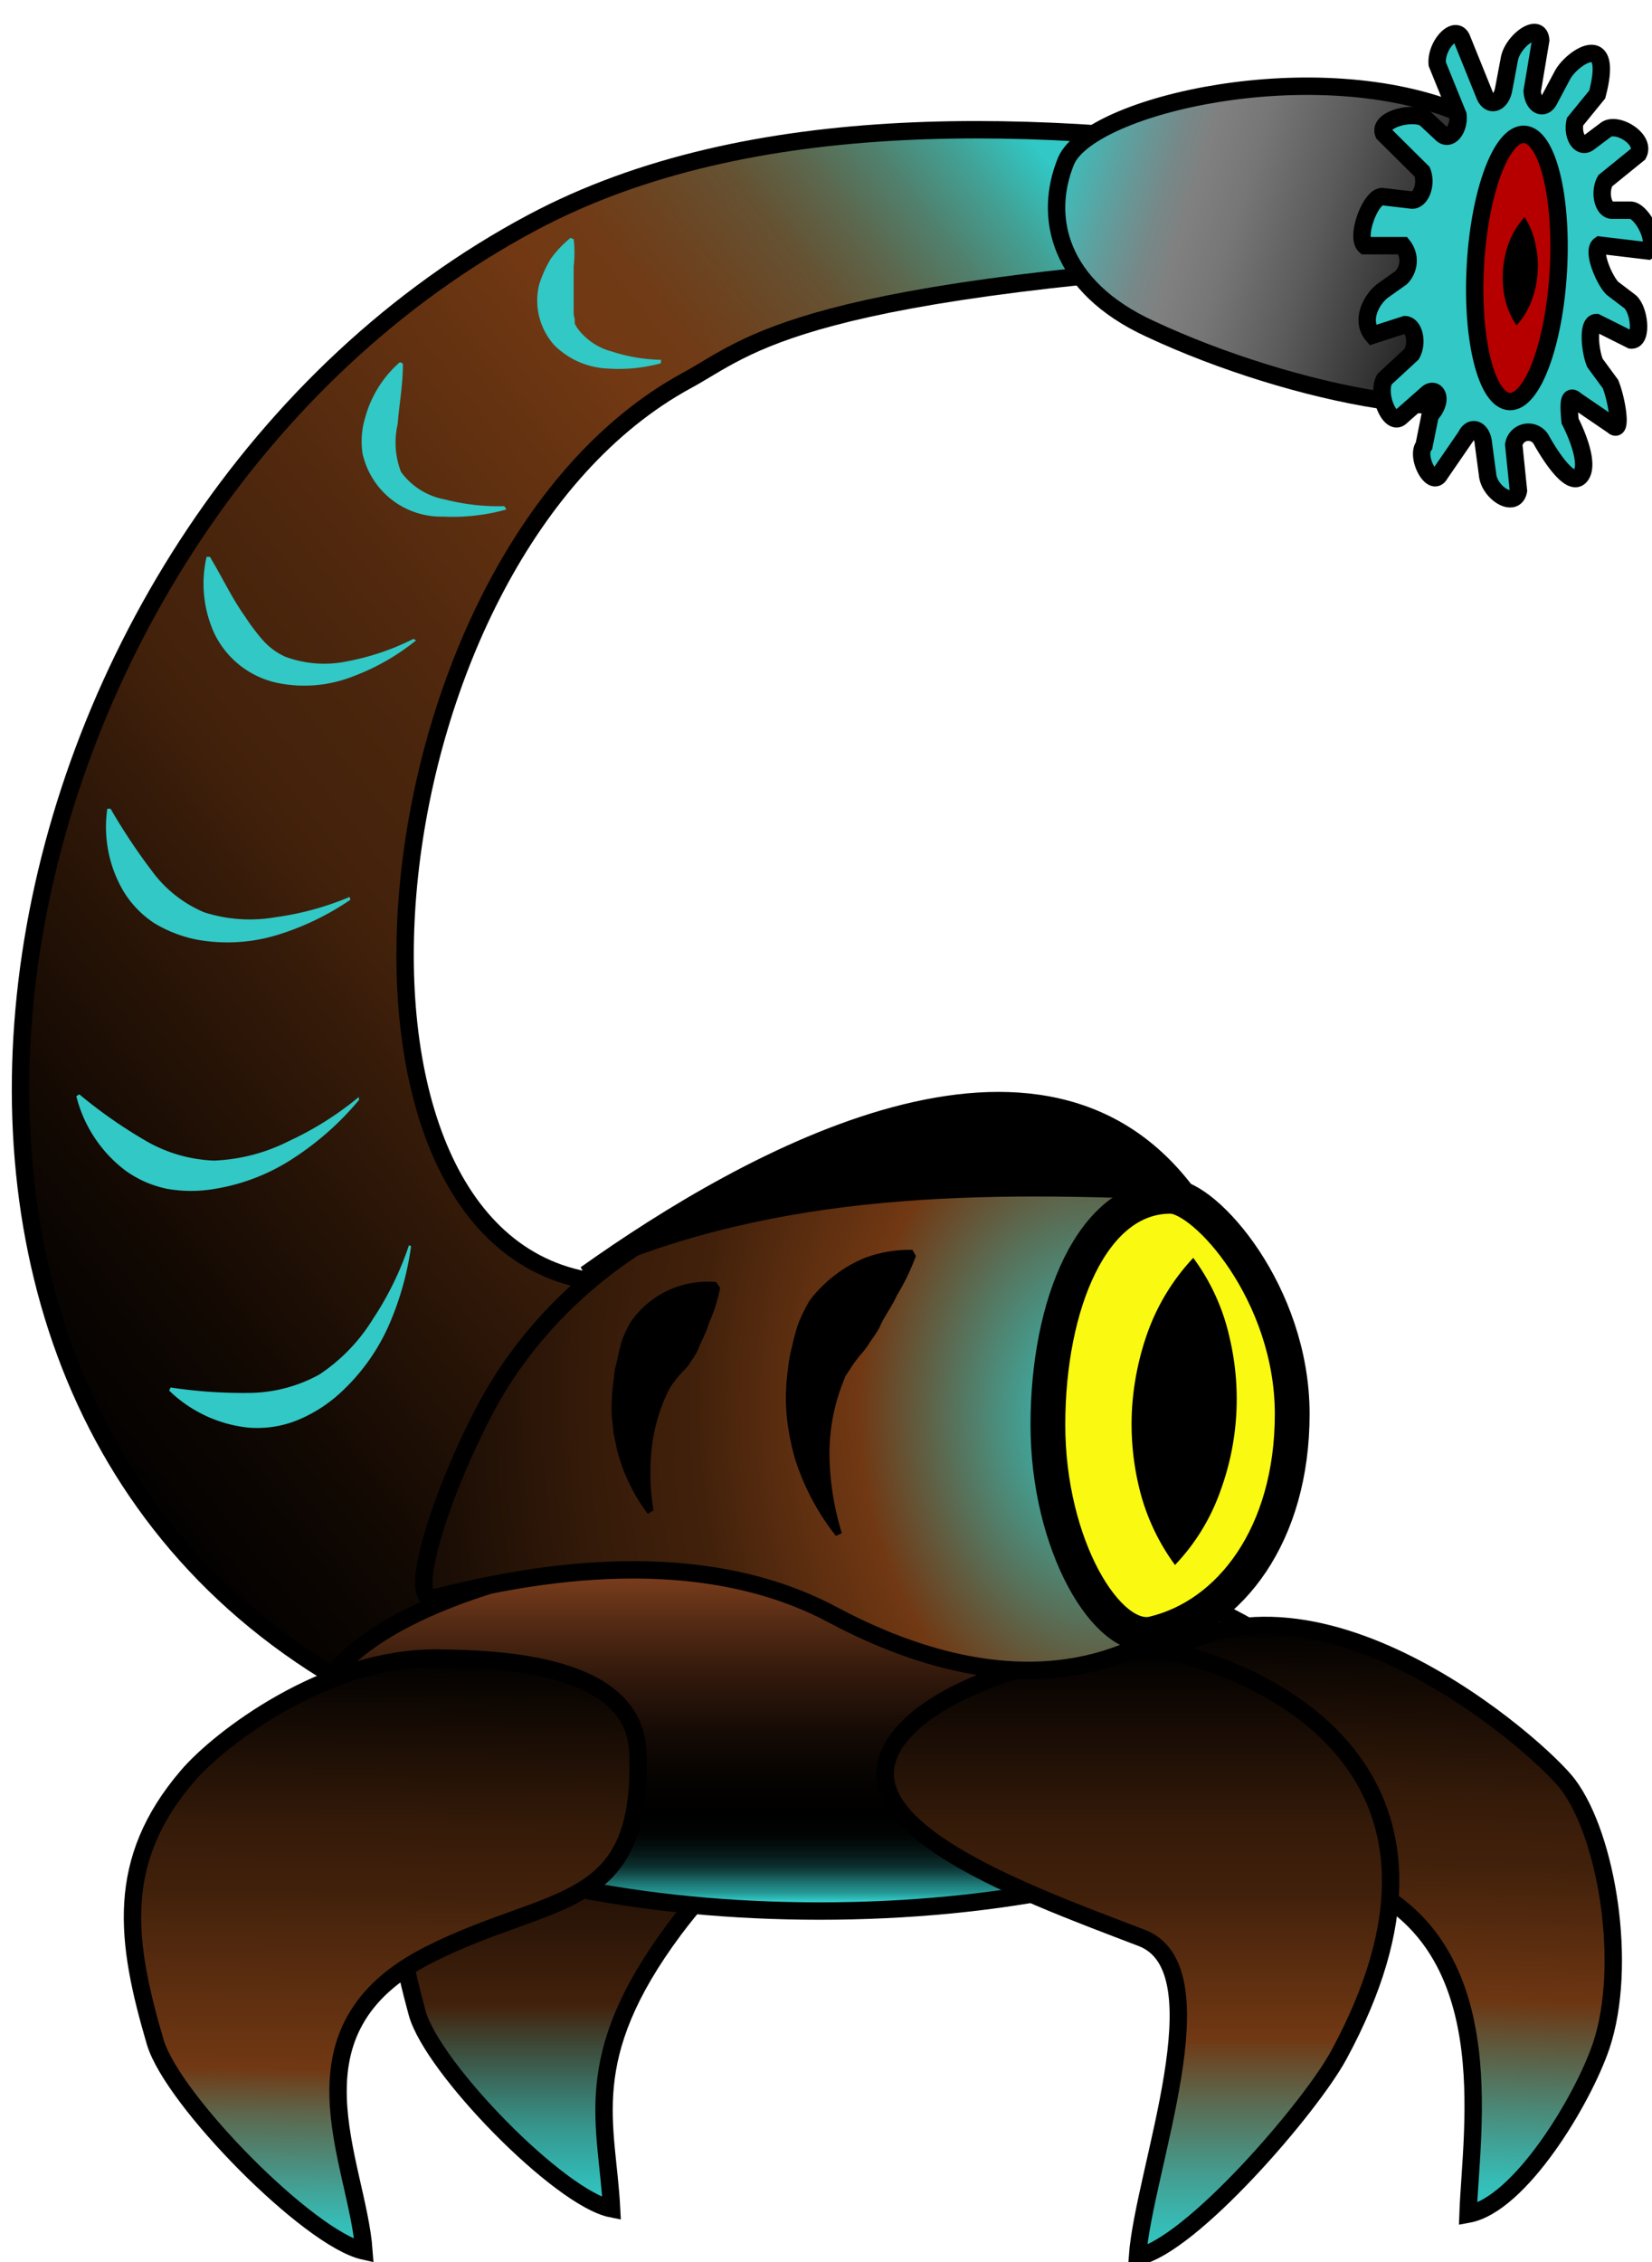 <svg id="Слой_1" data-name="Слой 1" xmlns="http://www.w3.org/2000/svg" xmlns:xlink="http://www.w3.org/1999/xlink" viewBox="0 0 95 130"><defs><style>.cls-1,.cls-10,.cls-11,.cls-12,.cls-2,.cls-4,.cls-5,.cls-6,.cls-7,.cls-8,.cls-9{stroke:#000;}.cls-1,.cls-10,.cls-11,.cls-2,.cls-4,.cls-5,.cls-6,.cls-7,.cls-8,.cls-9{stroke-miterlimit:10;}.cls-1{fill:url(#Безымянный_градиент_13);}.cls-2{fill:url(#Безымянный_градиент_11);}.cls-11,.cls-3{fill:#31c8c5;}.cls-4{fill:url(#Безымянный_градиент_10);}.cls-5{fill:url(#Безымянный_градиент_9);}.cls-6{fill:url(#Безымянный_градиент_4);}.cls-7{fill:url(#Безымянный_градиент_6);}.cls-8{fill:url(#Безымянный_градиент_7);}.cls-9{fill:#f9f912;stroke-width:2px;}.cls-10{fill:url(#Безымянный_градиент_2);}.cls-12{fill:#b60000;stroke-miterlimit:10;}</style><linearGradient id="Безымянный_градиент_13" x1="69.78" y1="87.72" x2="69.78" y2="121.11" gradientTransform="matrix(0.97, 0, 0, -0.97, -32.81, 211.63)" gradientUnits="userSpaceOnUse"><stop offset="0" stop-color="#31c8c5"/><stop offset="0.04" stop-color="#32bab6"/><stop offset="0.13" stop-color="#36978e"/><stop offset="0.24" stop-color="#3c5d4e"/><stop offset="0.35" stop-color="#42210b"/><stop offset="0.48" stop-color="#2e1708"/><stop offset="0.67" stop-color="#150a03"/><stop offset="0.85" stop-color="#050301"/><stop offset="1"/></linearGradient><linearGradient id="Безымянный_градиент_11" x1="0.84" y1="144.99" x2="71.44" y2="201.66" gradientTransform="matrix(1, 0, 0, -1, 0, 225.02)" gradientUnits="userSpaceOnUse"><stop offset="0"/><stop offset="0.11" stop-color="#0f0702"/><stop offset="0.31" stop-color="#361b09"/><stop offset="0.36" stop-color="#42210b"/><stop offset="0.47" stop-color="#4c260d"/><stop offset="0.64" stop-color="#631"/><stop offset="0.7" stop-color="#713813"/><stop offset="0.75" stop-color="#703b16"/><stop offset="0.79" stop-color="#6c4421"/><stop offset="0.84" stop-color="#655233"/><stop offset="0.88" stop-color="#5c674d"/><stop offset="0.92" stop-color="#50816e"/><stop offset="0.96" stop-color="#42a195"/><stop offset="1" stop-color="#31c7c4"/><stop offset="1" stop-color="#31c8c5"/></linearGradient><linearGradient id="Безымянный_градиент_10" x1="47.14" y1="115.19" x2="47.14" y2="136.49" gradientTransform="matrix(1, 0, 0, -1, 0, 225.02)" gradientUnits="userSpaceOnUse"><stop offset="0.03" stop-color="#31c8c5"/><stop offset="0.03" stop-color="#30c4c1"/><stop offset="0.05" stop-color="#259794"/><stop offset="0.08" stop-color="#1b6e6c"/><stop offset="0.1" stop-color="#134c4b"/><stop offset="0.12" stop-color="#0c3030"/><stop offset="0.15" stop-color="#071b1a"/><stop offset="0.18" stop-color="#030c0b"/><stop offset="0.21" stop-color="#010303"/><stop offset="0.26"/><stop offset="0.36" stop-color="#060301"/><stop offset="0.49" stop-color="#160b05"/><stop offset="0.63" stop-color="#30180b"/><stop offset="0.78" stop-color="#552b14"/><stop offset="0.94" stop-color="#85421f"/><stop offset="1" stop-color="#984c24"/></linearGradient><linearGradient id="Безымянный_градиент_9" x1="-14.67" y1="112.89" x2="-14.67" y2="146.25" gradientTransform="matrix(1.03, 0.01, -0.01, -1.02, 38.63, 244.42)" gradientUnits="userSpaceOnUse"><stop offset="0" stop-color="#31c8c5"/><stop offset="0.04" stop-color="#36bcb6"/><stop offset="0.11" stop-color="#459b8e"/><stop offset="0.22" stop-color="#5c684e"/><stop offset="0.3" stop-color="#713813"/><stop offset="0.54" stop-color="#4c260d"/><stop offset="0.59" stop-color="#42210b"/><stop offset="0.7" stop-color="#361b09"/><stop offset="0.88" stop-color="#160b04"/><stop offset="1"/></linearGradient><linearGradient id="Безымянный_градиент_4" x1="92.68" y1="130.03" x2="92.68" y2="163.74" gradientTransform="matrix(0.98, 0.03, -0.03, -0.99, -8.29, 252.71)" gradientUnits="userSpaceOnUse"><stop offset="0" stop-color="#31c8c5"/><stop offset="0.05" stop-color="#36bcb6"/><stop offset="0.13" stop-color="#439b8e"/><stop offset="0.25" stop-color="#59674e"/><stop offset="0.36" stop-color="#6d3612"/><stop offset="0.59" stop-color="#42210b"/><stop offset="0.7" stop-color="#361b09"/><stop offset="0.88" stop-color="#160b04"/><stop offset="1"/></linearGradient><linearGradient id="Безымянный_градиент_6" x1="65.44" y1="95.32" x2="65.44" y2="130.18" gradientTransform="matrix(1, 0, 0, -1, 0, 225.02)" gradientUnits="userSpaceOnUse"><stop offset="0" stop-color="#31c8c5"/><stop offset="0.05" stop-color="#36bcb6"/><stop offset="0.14" stop-color="#459b8e"/><stop offset="0.26" stop-color="#5c684e"/><stop offset="0.36" stop-color="#713813"/><stop offset="0.55" stop-color="#4c260d"/><stop offset="0.59" stop-color="#42210b"/><stop offset="0.7" stop-color="#361b09"/><stop offset="0.88" stop-color="#160b04"/><stop offset="1"/></linearGradient><radialGradient id="Безымянный_градиент_7" cx="47.59" cy="211" r="46.08" gradientTransform="matrix(1, -0.05, -0.07, -1.36, 30.42, 370.99)" gradientUnits="userSpaceOnUse"><stop offset="0" stop-color="#31c8c5"/><stop offset="0.07" stop-color="#3eaaa0"/><stop offset="0.22" stop-color="#605f43"/><stop offset="0.3" stop-color="#713813"/><stop offset="0.46" stop-color="#4c260d"/><stop offset="0.5" stop-color="#42210b"/><stop offset="0.63" stop-color="#361b09"/><stop offset="0.86" stop-color="#160b04"/><stop offset="1"/></radialGradient><linearGradient id="Безымянный_градиент_2" x1="64.34" y1="688.64" x2="91.42" y2="691.32" gradientTransform="matrix(0.92, 0.39, 0.39, -0.92, -267.14, 617.23)" gradientUnits="userSpaceOnUse"><stop offset="0" stop-color="#31c8c5"/><stop offset="0.04" stop-color="#40bbb8"/><stop offset="0.16" stop-color="#639b9a"/><stop offset="0.25" stop-color="#788787"/><stop offset="0.31" stop-color="gray"/><stop offset="0.41" stop-color="#767676"/><stop offset="0.58" stop-color="#5b5b5b"/><stop offset="0.8" stop-color="#2f2f2f"/><stop offset="1"/></linearGradient></defs><title>враги2 атака</title><path class="cls-1" d="M38.76,110.9c4.5-6,6.62-4.81,8-12.42.87-4.79-3.69-4.09-7.1-4.07-6.1,0-12,4.62-13.67,6.64-4,4.73-3.52,9.09-2,14.64.88,3.17,8.2,10.66,11.18,11.25C34.92,122.06,33.24,118.32,38.76,110.9Z"/><path class="cls-2" d="M20.86,97.27C-11.4,80-1.06,29.66,30.61,12.79c12.51-6.67,29.3-6,44.26-3.8,8.46,1.27,13.16,5.17,2.23,5.76-31.37,1.68-34,5.18-37.61,7.12-18.36,10-22.2,48.54-5.86,51.69S39.39,107.18,20.86,97.27Z"/><path class="cls-3" d="M23.64,71.62a17.15,17.15,0,0,1-1.33,4.66,11.68,11.68,0,0,1-3,4A8.32,8.32,0,0,1,17,81.66a6.22,6.22,0,0,1-2.67.39,7.69,7.69,0,0,1-4.6-2.13l.08-.18a27.89,27.89,0,0,0,4.56.31,8.47,8.47,0,0,0,4-1.06,10.29,10.29,0,0,0,3.09-3.21,17.94,17.94,0,0,0,2.06-4.22Z"/><path class="cls-3" d="M20.65,63.21A16.77,16.77,0,0,1,17,66.48a11.62,11.62,0,0,1-4.68,1.85,8,8,0,0,1-2.67,0,6.2,6.2,0,0,1-2.48-1.09A7.69,7.69,0,0,1,4.39,63l.17-.11a27.76,27.76,0,0,0,3.75,2.63,8.46,8.46,0,0,0,4,1.18,10.46,10.46,0,0,0,4.32-1.13,18.47,18.47,0,0,0,4-2.52Z"/><path class="cls-3" d="M20.15,51.71a15.47,15.47,0,0,1-4.13,2,9.84,9.84,0,0,1-4.76.28,7.61,7.61,0,0,1-2.38-.93A5.79,5.79,0,0,1,7.1,51.22a7.28,7.28,0,0,1-.93-4.74h.19a34.2,34.2,0,0,0,2.38,3.58,7.17,7.17,0,0,0,3,2.37,8.6,8.6,0,0,0,4.12.28,16.76,16.76,0,0,0,4.24-1.16Z"/><path class="cls-3" d="M23.93,36.8a13,13,0,0,1-3.62,2.07,7.65,7.65,0,0,1-4.39.37,5.22,5.22,0,0,1-3.61-2.87A6.88,6.88,0,0,1,11.88,32h.19c.75,1.25,1.3,2.43,2,3.4a12,12,0,0,0,1,1.34,3.83,3.83,0,0,0,1.33,1A6.45,6.45,0,0,0,20,38a14.35,14.35,0,0,0,3.77-1.28Z"/><path class="cls-3" d="M29.12,29.28a11.45,11.45,0,0,1-3.64.41,4.63,4.63,0,0,1-4.63-3.62A4.67,4.67,0,0,1,21,24,6.48,6.48,0,0,1,23,20.81l.17.09c0,1.3-.23,2.42-.3,3.47a4.69,4.69,0,0,0,.19,2.75,4,4,0,0,0,2.51,1.58,12.42,12.42,0,0,0,3.43.39Z"/><path class="cls-3" d="M38,20.88a9.27,9.27,0,0,1-3.06.3,4.6,4.6,0,0,1-3.08-1.36A3.85,3.85,0,0,1,31,16.37a6.84,6.84,0,0,1,.68-1.51,6.39,6.39,0,0,1,1.13-1.19l.18.08a6.78,6.78,0,0,1,0,1.56v2.78l.06.25v.26l.13.23a3.59,3.59,0,0,0,2,1.37,9.83,9.83,0,0,0,2.84.48Z"/><ellipse class="cls-4" cx="47.14" cy="99.18" rx="29.15" ry="10.65"/><path class="cls-5" d="M24.68,112.33c7.06-3.57,12.35-2.37,12-11.64-.2-5.1-7.93-5.36-11.53-5.4-6.46-.06-12.57,4.67-14.36,6.77-4.19,4.88-3.58,9.47-1.86,15.31,1,3.34,8.84,11.3,12,12C20.56,124.22,16.09,116.67,24.68,112.33Z"/><path class="cls-6" d="M77.74,108.05c-15.61-6.21-17.22-8-11.45-12.48,9-6.91,22.25,4.81,23.89,7,2.24,3,3.44,10.38,1.9,15-1.06,3.13-4.68,9.14-7.66,9.68C84.6,122.25,86.51,111.54,77.74,108.05Z"/><path class="cls-7" d="M65.65,111.37c-7.19-2.75-18.78-6.89-13.34-12.19,3.6-3.45,12.37-5,15.76-4.08,6.11,1.65,17.25,7.64,8.92,23-1.62,3-8.51,11-11.58,11.6C65.77,124.72,70.36,113.17,65.65,111.37Z"/><path class="cls-8" d="M27.77,81.24c-2.59,5-4.41,11-2.78,10.58,4.29-1.07,14.64-3.45,22.93,1,17.73,9.41,26.81-4.24,26.32-12.93-.37-6.74-4.62-13.79-18.62-13.58S32.07,72.89,27.77,81.24Z"/><path d="M33.39,72.83c9.36-6.65,26.66-16.44,35.43-4.35L68.5,69c-11.93-.53-23.69-.57-34.8,4.35Z"/><path d="M48.07,88.27a13.9,13.9,0,0,1-2.33-4.36,13.75,13.75,0,0,1-.5-2.54,11.35,11.35,0,0,1,.07-2.67,7.76,7.76,0,0,1,.25-1.36A10.35,10.35,0,0,1,45.93,76a10.58,10.58,0,0,1,.63-1.26,7.21,7.21,0,0,1,.91-1,7.57,7.57,0,0,1,2.29-1.46,7.39,7.39,0,0,1,2.71-.45l.2.35a12.94,12.94,0,0,1-1.1,2.28c-.32.71-.76,1.24-1,1.85a8.52,8.52,0,0,1-.53.8,4.64,4.64,0,0,1-.57.77,7.06,7.06,0,0,0-.57.78l-.28.42-.18.46a11.18,11.18,0,0,0-.74,4.09,15.82,15.82,0,0,0,.71,4.48Z"/><path d="M37.25,87a10.48,10.48,0,0,1-1.75-3.6l-.21-1-.11-1a11.14,11.14,0,0,1,.13-2.23c0-.37.12-.73.2-1.09a10,10,0,0,1,.28-1.11,7.07,7.07,0,0,1,.48-1,6,6,0,0,1,.73-.85,5.39,5.39,0,0,1,4.18-1.44l.23.33a8.77,8.77,0,0,1-.63,2c-.17.61-.46,1.07-.64,1.56a3.86,3.86,0,0,1-.39.65,2.56,2.56,0,0,1-.46.58,4.72,4.72,0,0,0-.5.59,2.81,2.81,0,0,0-.41.66,10,10,0,0,0-.9,3.16,13.08,13.08,0,0,0,.1,3.59Z"/><path class="cls-9" d="M74.31,81.26c0-6.93-5-12.51-7-12.51-4.51,0-7.05,6.22-7.05,13.14s3.42,12.59,6.05,12C70.75,92.84,74.31,88.19,74.31,81.26Z"/><path d="M68.62,72.29a12.08,12.08,0,0,1,2.08,4.55,15.34,15.34,0,0,1-.51,8.82,11.9,11.9,0,0,1-2.62,4.28,12.38,12.38,0,0,1-2.09-4.56,15.51,15.51,0,0,1-.38-4.45A16,16,0,0,1,66,76.56,12.36,12.36,0,0,1,68.62,72.29Z"/><path class="cls-10" d="M61.31,9.24c-1.34,3.24-.42,7.24,4.81,9.65C74.33,22.74,86,25,87.38,21.75s5.09-11.64-3.26-15.19S62.73,6,61.31,9.24Z"/><path class="cls-11" d="M88.6,2.31l-.49,2.93c.06.85.69,1.13,1,.47l.74-1.39c.53-1,3-2.68,2,1.11L90.57,7c-.17.84.31,1.56.79,1.2l1-.75C93,7,94.66,8,94.21,8.85l-1.9,1.54c-.36.65-.13,1.67.38,1.69h1.07c.66,0,1.65,1.9,1,2.34L92,14.09c-.48.34.3,2.1.74,2.49l1,.76c.56.5.71,2.25.06,2.2l-2-1c-.52,0-.37,1.63-.08,2.32l.89,1.21c.36.87.7,2.91.14,2.39L90.61,23c-.44-.41-.4.36-.32,1.2,0,0,1.26,2.39.58,3.17s-2.24-2.1-2.24-2.1a.85.85,0,0,0-1.58.29l.27,2.64c-.2,1.06-1.7.12-1.78-.95l-.23-1.72c-.06-.85-.69-1.13-1-.47l-1.5,2.18c-.45.84-1.41-1-.92-1.63l.35-1.74c.82-.92.35-1.64-.13-1.28L80.51,24c-.61.45-1.35-1.38-.89-2.21l1.56-1.44c.37-.65.14-1.67-.38-1.69l-1.86.6c-.76-.89,0-2.16.63-2.59l1-.71a1.38,1.38,0,0,0,.1-1.84H78.5c-.56-.5.32-2.87,1-2.82l1.71.2c.51,0,.85-.94.57-1.63L79.57,7.68c-.36-.88,1.88-1.34,2.43-.83l.92.86c.44.4,1-.26.92-1.1L82.65,3.68c-.1-1.08,1.07-2.33,1.42-1.44l1.31,3.24c.28.69.94.48,1.09-.35l.33-1.75C87,2.34,88.52,1.23,88.6,2.31Z"/><ellipse class="cls-12" cx="87.23" cy="15.4" rx="7.69" ry="2.39" transform="translate(66.97 101.63) rotate(-86.79)"/><path d="M87.67,12.48a4.25,4.25,0,0,1,.64,1.63,5.12,5.12,0,0,1,.11,1.56,5.35,5.35,0,0,1-.32,1.54,4.2,4.2,0,0,1-.89,1.49,4.64,4.64,0,0,1-.68-1.6,5.9,5.9,0,0,1-.1-1.57A6.13,6.13,0,0,1,86.75,14,4.73,4.73,0,0,1,87.67,12.48Z"/></svg>